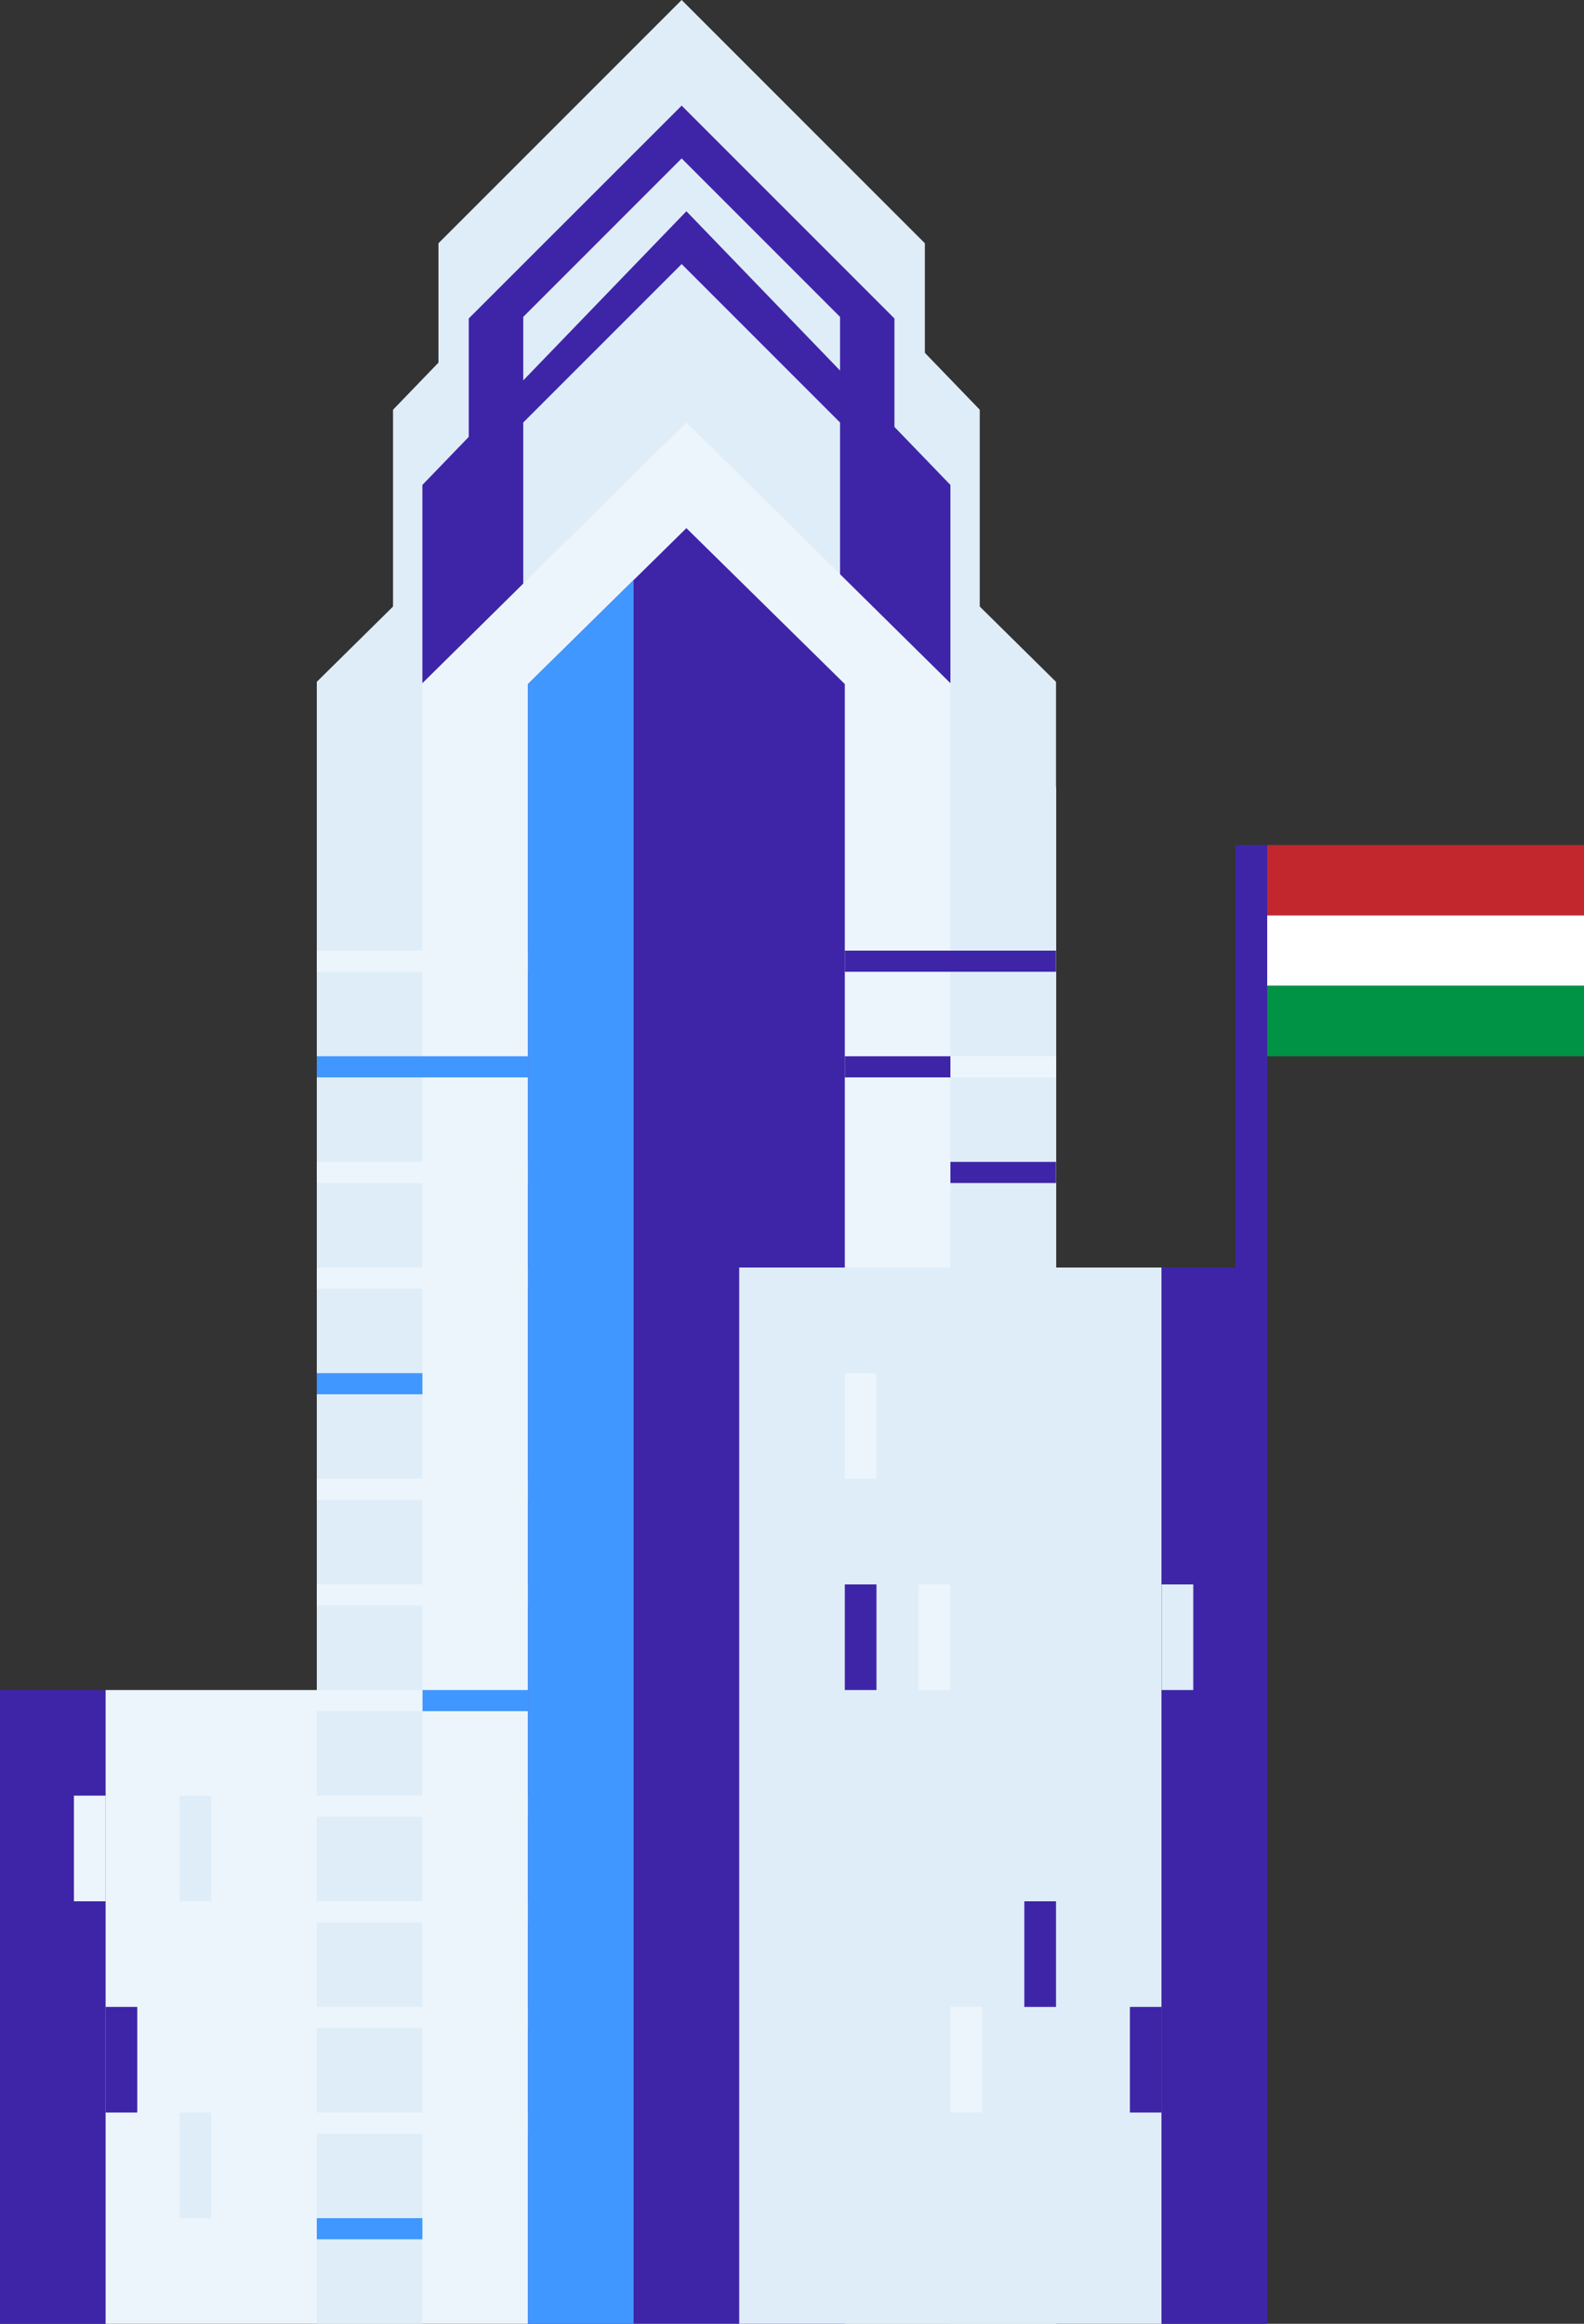 <svg id="Réteg_1" data-name="Réteg 1" xmlns="http://www.w3.org/2000/svg" viewBox="0 0 150 220"><rect x="0" y="0" width="150" height="220" fill="#333333" stroke="none"/><title>building</title><g id="Timeline-icon-_-building" data-name="Timeline-icon- -building"><g id="Group-60"><polygon id="Fill-1" points="64.55 0 41.52 23.03 41.52 160 87.58 160 87.58 23.03 64.55 0" style="fill:#dfedf8"/><polygon id="Fill-2" points="92.78 210 37.22 210 37.22 38.79 65 10 92.78 38.79 92.78 210" style="fill:#dfedf8"/><polygon id="Fill-3" points="100 210 30 210 30 64.55 65 30 100 64.55 100 210" style="fill:#dfedf8"/><polygon id="Fill-4" points="84.7 150 44.39 150 44.39 30.15 64.55 10 84.7 30.15 84.7 150" style="fill:#3e25a7"/><polygon id="Fill-5" points="79.55 180 49.55 180 49.55 30 64.55 15 79.55 30 79.55 180" style="fill:#dfedf8"/><polygon id="Fill-6" points="90 200 40 200 40 45.91 65 20 90 45.91 90 200" style="fill:#3e25a7"/><polygon id="Fill-7" points="79.55 190 49.55 190 49.55 40 64.55 25 79.55 40 79.55 190" style="fill:#dfedf8"/><polygon id="Fill-8" points="30 74.55 30 220 100 220 100 74.55 65 40 30 74.55" style="fill:#ecf5fc"/><polygon id="Fill-9" points="50 64.76 50 220 80 220 80 64.76 65 50 50 64.76" style="fill:#3e25a7"/><polygon id="Fill-10" points="90 220 100 220 100 74.55 90 64.68 90 220" style="fill:#dfedf8"/><polygon id="Fill-11" points="30 74.55 30 220 40 220 40 64.67 30 74.55" style="fill:#dfedf8"/><polygon id="Fill-12" points="80 92 100 92 100 90 80 90 80 92" style="fill:#3e25a7"/><polygon id="Fill-13" points="80 102 90 102 90 100 80 100 80 102" style="fill:#3e25a7"/><polygon id="Fill-14" points="90 102 100 102 100 100 90 100 90 102" style="fill:#ecf5fc"/><polygon id="Fill-15" points="90 112 100 112 100 110 90 110 90 112" style="fill:#3e25a7"/><polygon id="Fill-16" points="80 122 100 122 100 120 80 120 80 122" style="fill:#3e25a7"/><polygon id="Fill-17" points="80 132 100 132 100 130 80 130 80 132" style="fill:#3e25a7"/><polygon id="Fill-18" points="80 142 100 142 100 140 80 140 80 142" style="fill:#3e25a7"/><polygon id="Fill-19" points="80 152 100 152 100 150 80 150 80 152" style="fill:#3e25a7"/><polygon id="Fill-20" points="80 162 100 162 100 160 80 160 80 162" style="fill:#3e25a7"/><polygon id="Fill-21" points="80 172 100 172 100 170 80 170 80 172" style="fill:#3e25a7"/><polygon id="Fill-22" points="80 182 100 182 100 180 80 180 80 182" style="fill:#3e25a7"/><polygon id="Fill-23" points="80 192 100 192 100 190 80 190 80 192" style="fill:#3e25a7"/><polygon id="Fill-24" points="80 202 100 202 100 200 80 200 80 202" style="fill:#3e25a7"/><polygon id="Fill-25" points="80 212 100 212 100 210 80 210 80 212" style="fill:#3e25a7"/><polygon id="Fill-26" points="30 92 50 92 50 90 30 90 30 92" style="fill:#ecf5fc"/><polygon id="Fill-27" points="30 102 50 102 50 100 30 100 30 102" style="fill:#4097ff"/><polygon id="Fill-28" points="30 112 50 112 50 110 30 110 30 112" style="fill:#ecf5fc"/><polygon id="Fill-29" points="30 122 50 122 50 120 30 120 30 122" style="fill:#ecf5fc"/><polygon id="Fill-30" points="30 132 40 132 40 130 30 130 30 132" style="fill:#4097ff"/><polygon id="Fill-31" points="30 142 50 142 50 140 30 140 30 142" style="fill:#ecf5fc"/><polygon id="Fill-32" points="30 152 50 152 50 150 30 150 30 152" style="fill:#ecf5fc"/><polygon id="Fill-33" points="40 162 50 162 50 160 40 160 40 162" style="fill:#4097ff"/><polygon id="Fill-34" points="30 162 40 162 40 160 30 160 30 162" style="fill:#ecf5fc"/><polygon id="Fill-35" points="30 172 50 172 50 170 30 170 30 172" style="fill:#ecf5fc"/><polygon id="Fill-36" points="30 182 50 182 50 180 30 180 30 182" style="fill:#ecf5fc"/><polygon id="Fill-37" points="30 192 50 192 50 190 30 190 30 192" style="fill:#ecf5fc"/><polygon id="Fill-38" points="30 202 50 202 50 200 30 200 30 202" style="fill:#ecf5fc"/><polygon id="Fill-39" points="30 212 40 212 40 210 30 210 30 212" style="fill:#4097ff"/><polygon id="Fill-40" points="50 64.76 50 220 60 220 60 54.92 50 64.76" style="fill:#4097ff"/><polygon id="Fill-41" points="120 86.67 150 86.67 150 80 120 80 120 86.67" style="fill:#c1272d"/><polygon id="Fill-42" points="120 93.33 150 93.33 150 86.67 120 86.67 120 93.33" style="fill:#fff"/><polygon id="Fill-43" points="120 100 150 100 150 93.33 120 93.33 120 100" style="fill:#009245"/><polygon id="Fill-44" points="117 160 120 160 120 80 117 80 117 160" style="fill:#3e25a7"/><polygon id="Fill-45" points="70 220 110 220 110 120 70 120 70 220" style="fill:#dfedf8"/><polygon id="Fill-46" points="110 220 120 220 120 120 110 120 110 220" style="fill:#3e25a7"/><polygon id="Fill-47" points="80 140 83 140 83 130 80 130 80 140" style="fill:#ecf5fc"/><polygon id="Fill-48" points="80 160 83 160 83 150 80 150 80 160" style="fill:#3e25a7"/><polygon id="Fill-49" points="87 160 90 160 90 150 87 150 87 160" style="fill:#ecf5fc"/><polygon id="Fill-50" points="110 160 113 160 113 150 110 150 110 160" style="fill:#dfedf8"/><polygon id="Fill-51" points="97 190 100 190 100 180 97 180 97 190" style="fill:#3e25a7"/><polygon id="Fill-52" points="90 200 93 200 93 190 90 190 90 200" style="fill:#ecf5fc"/><polygon id="Fill-53" points="107 200 110 200 110 190 107 190 107 200" style="fill:#3e25a7"/><polygon id="Fill-54" points="0 220 10 220 10 160 0 160 0 220" style="fill:#3e25a7"/><polygon id="Fill-55" points="10 220 30 220 30 160 10 160 10 220" style="fill:#ecf5fc"/><polygon id="Fill-56" points="7 180 10 180 10 170 7 170 7 180" style="fill:#ecf5fc"/><polygon id="Fill-57" points="10 200 13 200 13 190 10 190 10 200" style="fill:#3e25a7"/><polygon id="Fill-58" points="17 210 20 210 20 200 17 200 17 210" style="fill:#dfedf8"/><polygon id="Fill-59" points="17 180 20 180 20 170 17 170 17 180" style="fill:#dfedf8"/></g></g></svg>